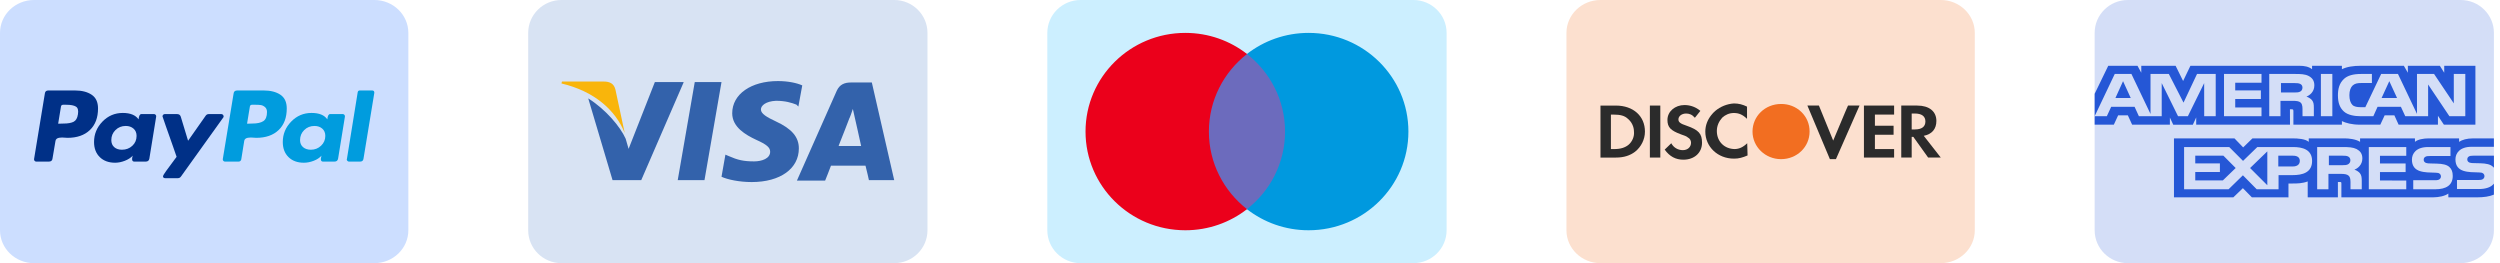 <svg width="209" height="22" viewBox="0 0 209 22" fill="none" xmlns="http://www.w3.org/2000/svg">
<g clip-path="url(#clip0_0_84)">
<path d="M44.157 2.75C44.157 1.231 45.403 0 46.939 0H74.755C76.291 0 77.537 1.231 77.537 2.75V19.25C77.537 20.769 76.291 22 74.755 22H46.939C45.403 22 44.157 20.769 44.157 19.25V2.75Z" fill="#D8E3F3"/>
<path d="M72.885 6.896H71.136C70.607 6.896 70.201 7.057 69.957 7.579L66.622 15.098H68.981C68.981 15.098 69.387 14.092 69.469 13.851C69.713 13.851 72.031 13.851 72.356 13.851C72.437 14.133 72.641 15.057 72.641 15.057H74.755L72.885 6.896ZM70.119 12.163C70.323 11.68 71.014 9.871 71.014 9.871C71.014 9.911 71.217 9.388 71.299 9.107L71.461 9.831C71.461 9.831 71.909 11.801 71.99 12.203H70.119V12.163Z" fill="#3362AB"/>
<path d="M66.784 12.406C66.784 14.095 65.239 15.22 62.84 15.22C61.823 15.22 60.847 15.019 60.318 14.778L60.644 12.929L60.928 13.049C61.66 13.371 62.148 13.492 63.043 13.492C63.694 13.492 64.385 13.25 64.385 12.688C64.385 12.326 64.1 12.084 63.206 11.682C62.352 11.28 61.213 10.637 61.213 9.471C61.213 7.863 62.799 6.777 65.036 6.777C65.89 6.777 66.622 6.938 67.069 7.139L66.744 8.908L66.581 8.747C66.174 8.587 65.646 8.426 64.873 8.426C64.019 8.466 63.612 8.828 63.612 9.149C63.612 9.511 64.1 9.793 64.873 10.155C66.174 10.758 66.784 11.441 66.784 12.406Z" fill="#3362AB"/>
<path d="M46.939 6.978L46.98 6.817H50.477C50.965 6.817 51.331 6.978 51.453 7.5L52.226 11.119C51.453 9.189 49.664 7.621 46.939 6.978Z" fill="#F9B50B"/>
<path d="M57.146 6.898L53.608 15.059H51.209L49.176 8.225C50.64 9.149 51.86 10.597 52.307 11.602L52.551 12.446L54.747 6.858H57.146V6.898Z" fill="#3362AB"/>
<path d="M58.082 6.858H60.318L58.895 15.059H56.658L58.082 6.858Z" fill="#3362AB"/>
</g>
<g clip-path="url(#clip1_0_84)">
<path d="M0 2.75C0 1.231 1.274 0 2.845 0H31.293C32.864 0 34.138 1.231 34.138 2.75V19.25C34.138 20.769 32.864 22 31.293 22H2.845C1.274 22 0 20.769 0 19.25V2.75Z" fill="#CCDEFF"/>
<path d="M7.66 7.918C7.304 7.681 6.838 7.563 6.264 7.563H4.042C3.866 7.563 3.769 7.648 3.75 7.818L2.848 13.296C2.838 13.349 2.852 13.399 2.889 13.443C2.926 13.488 2.973 13.51 3.028 13.51H4.084C4.269 13.51 4.371 13.425 4.389 13.255L4.639 11.778C4.648 11.707 4.681 11.649 4.737 11.604C4.792 11.559 4.862 11.53 4.945 11.517C5.028 11.503 5.107 11.496 5.181 11.496C5.255 11.496 5.343 11.501 5.445 11.51C5.547 11.519 5.612 11.523 5.639 11.523C6.436 11.523 7.061 11.306 7.514 10.872C7.968 10.438 8.195 9.836 8.195 9.066C8.195 8.538 8.017 8.156 7.66 7.918V7.918ZM6.514 9.563C6.468 9.877 6.348 10.082 6.153 10.181C5.959 10.279 5.681 10.329 5.32 10.329L4.862 10.342L5.098 8.905C5.116 8.807 5.176 8.758 5.278 8.758H5.542C5.913 8.758 6.181 8.809 6.348 8.912C6.514 9.015 6.57 9.232 6.514 9.563Z" fill="#003087"/>
<path d="M31.112 7.563H30.084C29.982 7.563 29.922 7.612 29.904 7.71L29.001 13.296L28.987 13.323C28.987 13.368 29.006 13.41 29.043 13.45C29.08 13.491 29.126 13.511 29.182 13.511H30.099C30.274 13.511 30.371 13.426 30.39 13.256L31.293 7.764V7.751C31.293 7.625 31.233 7.563 31.112 7.563V7.563Z" fill="#009CDE"/>
<path d="M18.695 9.726C18.695 9.681 18.676 9.638 18.64 9.598C18.602 9.558 18.561 9.538 18.515 9.538H17.445C17.343 9.538 17.26 9.583 17.195 9.672L15.723 11.767L15.112 9.753C15.065 9.609 14.963 9.538 14.806 9.538H13.764C13.718 9.538 13.676 9.558 13.639 9.598C13.602 9.638 13.584 9.681 13.584 9.726C13.584 9.744 13.674 10.008 13.855 10.518C14.035 11.028 14.23 11.579 14.438 12.169C14.646 12.76 14.755 13.074 14.764 13.109C14.005 14.112 13.626 14.649 13.626 14.72C13.626 14.837 13.686 14.895 13.806 14.895H14.876C14.977 14.895 15.061 14.85 15.126 14.761L18.667 9.82C18.686 9.802 18.695 9.771 18.695 9.726V9.726Z" fill="#003087"/>
<path d="M28.655 9.536H27.599C27.469 9.536 27.391 9.684 27.363 9.979C27.122 9.621 26.683 9.442 26.043 9.442C25.377 9.442 24.809 9.684 24.342 10.167C23.874 10.65 23.641 11.219 23.641 11.872C23.641 12.4 23.8 12.821 24.12 13.134C24.439 13.448 24.867 13.604 25.405 13.604C25.673 13.604 25.946 13.55 26.224 13.443C26.502 13.336 26.719 13.192 26.877 13.013C26.877 13.022 26.867 13.062 26.849 13.134C26.831 13.206 26.821 13.26 26.821 13.295C26.821 13.438 26.881 13.51 27.002 13.51H27.96C28.136 13.51 28.238 13.425 28.266 13.255L28.835 9.751C28.844 9.697 28.831 9.648 28.794 9.603C28.756 9.558 28.71 9.536 28.655 9.536ZM26.842 12.181C26.606 12.405 26.321 12.517 25.988 12.517C25.719 12.517 25.502 12.445 25.335 12.302C25.168 12.159 25.085 11.962 25.085 11.711C25.085 11.38 25.201 11.1 25.432 10.872C25.663 10.644 25.951 10.53 26.294 10.53C26.552 10.53 26.768 10.603 26.939 10.751C27.11 10.899 27.196 11.102 27.196 11.362C27.196 11.684 27.078 11.957 26.842 12.181Z" fill="#009CDE"/>
<path d="M12.876 9.536H11.82C11.691 9.536 11.612 9.684 11.584 9.979C11.334 9.621 10.894 9.442 10.265 9.442C9.598 9.442 9.031 9.684 8.563 10.167C8.096 10.65 7.862 11.219 7.862 11.872C7.862 12.4 8.022 12.821 8.341 13.134C8.661 13.448 9.089 13.604 9.626 13.604C9.885 13.604 10.154 13.55 10.431 13.443C10.709 13.336 10.931 13.192 11.098 13.013C11.061 13.121 11.043 13.215 11.043 13.295C11.043 13.438 11.103 13.51 11.223 13.51H12.181C12.357 13.51 12.459 13.425 12.487 13.255L13.056 9.751C13.066 9.697 13.052 9.648 13.015 9.603C12.978 9.558 12.931 9.536 12.876 9.536ZM11.063 12.188C10.827 12.407 10.538 12.517 10.195 12.517C9.927 12.517 9.711 12.445 9.549 12.302C9.387 12.159 9.306 11.962 9.306 11.711C9.306 11.38 9.422 11.1 9.654 10.872C9.885 10.644 10.172 10.529 10.515 10.529C10.774 10.529 10.989 10.603 11.161 10.751C11.332 10.899 11.418 11.102 11.418 11.362C11.418 11.693 11.3 11.969 11.063 12.188Z" fill="#003087"/>
<path d="M23.439 7.918C23.082 7.681 22.617 7.563 22.043 7.563H19.834C19.649 7.563 19.547 7.648 19.529 7.818L18.626 13.296C18.617 13.349 18.631 13.399 18.668 13.443C18.704 13.488 18.751 13.51 18.806 13.51H19.945C20.056 13.51 20.131 13.452 20.168 13.336L20.418 11.778C20.427 11.707 20.459 11.649 20.515 11.604C20.57 11.559 20.64 11.53 20.723 11.517C20.807 11.503 20.885 11.496 20.959 11.496C21.033 11.496 21.121 11.501 21.223 11.51C21.325 11.519 21.39 11.523 21.418 11.523C22.214 11.523 22.839 11.306 23.293 10.872C23.747 10.438 23.973 9.836 23.973 9.066C23.973 8.538 23.795 8.156 23.439 7.918V7.918ZM22.015 10.127C21.811 10.261 21.506 10.328 21.098 10.328L20.654 10.342L20.89 8.905C20.908 8.807 20.968 8.757 21.07 8.757H21.32C21.524 8.757 21.686 8.766 21.807 8.784C21.927 8.802 22.043 8.858 22.154 8.952C22.265 9.046 22.321 9.183 22.321 9.362C22.321 9.738 22.219 9.993 22.015 10.127Z" fill="#009CDE"/>
</g>
<g clip-path="url(#clip2_0_84)">
<path d="M87.556 2.75C87.556 1.231 88.802 0 90.338 0H118.154C119.69 0 120.936 1.231 120.936 2.75V19.25C120.936 20.769 119.69 22 118.154 22H90.338C88.802 22 87.556 20.769 87.556 19.25V2.75Z" fill="#CCEFFF"/>
<path d="M107.897 17.488H100.596V4.516H107.897V17.488Z" fill="#6C6BBD"/>
<path d="M101.063 11C101.063 8.369 102.31 6.025 104.25 4.514C102.831 3.409 101.04 2.75 99.093 2.75C94.485 2.75 90.75 6.444 90.75 11C90.75 15.556 94.485 19.25 99.093 19.25C101.04 19.25 102.831 18.591 104.25 17.486C102.31 15.976 101.063 13.632 101.063 11Z" fill="#EB001B"/>
<path d="M117.743 11C117.743 15.556 114.008 19.25 109.399 19.25C107.453 19.25 105.662 18.591 104.242 17.486C106.183 15.976 107.43 13.632 107.43 11C107.43 8.369 106.183 6.025 104.242 4.514C105.662 3.409 107.453 2.75 109.399 2.75C114.008 2.75 117.743 6.444 117.743 11Z" fill="#0099DF"/>
</g>
<g clip-path="url(#clip3_0_84)">
<path d="M130.955 2.75C130.955 1.231 132.229 0 133.8 0H162.248C163.819 0 165.093 1.231 165.093 2.75V19.25C165.093 20.769 163.819 22 162.248 22H133.8C132.229 22 130.955 20.769 130.955 19.25V2.75Z" fill="#FCE0CF"/>
<path d="M151.281 10.986C151.284 10.395 151.055 9.803 150.593 9.357C150.131 8.91 149.517 8.688 148.905 8.692C148.902 8.692 148.899 8.692 148.896 8.692C147.565 8.692 146.51 9.712 146.51 10.998C146.51 12.272 147.578 13.305 148.896 13.305C150.227 13.305 151.282 12.284 151.282 10.998C151.282 10.994 151.281 10.99 151.281 10.986Z" fill="#F26E21"/>
<path d="M146.067 11.974C145.71 12.319 145.381 12.454 145.026 12.461C144.163 12.454 143.528 11.836 143.528 10.954C143.528 10.511 143.702 10.147 143.977 9.836C144.235 9.599 144.568 9.446 144.95 9.446C145.363 9.446 145.684 9.579 146.051 9.934V8.914C145.684 8.737 145.363 8.648 144.95 8.648C144.367 8.688 143.817 8.916 143.395 9.274C143.274 9.379 143.157 9.496 143.058 9.63C142.75 10.016 142.564 10.488 142.564 10.999C142.564 12.285 143.62 13.261 144.95 13.261C144.957 13.261 144.963 13.26 144.969 13.26C144.978 13.26 144.987 13.261 144.996 13.261C145.363 13.261 145.684 13.172 146.097 12.995L146.067 11.974C146.051 11.989 146.082 12.003 146.067 12.017V11.974Z" fill="#2B2B2B"/>
<path d="M154.294 9.283L153.255 11.753L152.062 8.825H151.098L152.979 13.305H153.484L155.457 8.825H154.494L154.294 9.283Z" fill="#2B2B2B"/>
<path d="M155.825 10.777V13.172H158.303H158.348V12.462H157.568H156.742V11.664V11.265H158.303V10.511H156.742V9.579H158.348V8.825H155.825V10.777Z" fill="#2B2B2B"/>
<path d="M135.085 8.826H133.8V13.173H135.085C135.773 13.173 136.278 12.996 136.691 12.685C137.195 12.286 137.517 11.665 137.517 11C137.517 9.713 136.553 8.826 135.085 8.826ZM136.14 12.109C135.865 12.33 135.498 12.463 134.947 12.463H134.672V9.58H134.901C135.452 9.58 135.819 9.669 136.094 9.935C136.415 10.201 136.599 10.601 136.599 11C136.645 11.399 136.461 11.842 136.14 12.109Z" fill="#2B2B2B"/>
<path d="M138.802 8.825H137.93V13.172H138.802V8.825Z" fill="#2B2B2B"/>
<path d="M141.004 10.511C140.454 10.334 140.316 10.201 140.316 9.979C140.316 9.713 140.591 9.491 140.958 9.491C141.234 9.491 141.463 9.58 141.692 9.846L142.151 9.27C141.784 8.959 141.325 8.782 140.821 8.782C140.04 8.782 139.398 9.314 139.398 10.024C139.398 10.645 139.674 10.911 140.499 11.221C140.867 11.354 141.004 11.399 141.096 11.487C141.279 11.576 141.371 11.754 141.371 11.931C141.371 12.286 141.096 12.552 140.683 12.552C140.27 12.552 139.903 12.33 139.719 11.975L139.169 12.507C139.582 13.084 140.086 13.35 140.729 13.35C141.646 13.35 142.289 12.774 142.289 11.931C142.289 11.177 142.014 10.866 141.004 10.511Z" fill="#2B2B2B"/>
<path d="M160.826 11.354C161.515 11.221 161.882 10.777 161.882 10.112C161.882 9.314 161.285 8.825 160.276 8.825H158.945V13.172H159.817V11.442H159.955L161.193 13.172H162.249L160.826 11.354ZM160.092 10.821H159.817V9.491H160.092C160.643 9.491 160.964 9.712 160.964 10.156C160.964 10.6 160.643 10.821 160.092 10.821Z" fill="#2B2B2B"/>
</g>
<g clip-path="url(#clip4_0_84)">
<path d="M175.113 2.75C175.113 1.231 176.358 0 177.894 0H205.71C207.247 0 208.492 1.231 208.492 2.75V19.25C208.492 20.769 207.247 22 205.71 22H177.894C176.358 22 175.113 20.769 175.113 19.25V2.75Z" fill="#D4DEF7"/>
<path d="M199.746 6.786L199.1 8.194H200.395L199.746 6.786ZM192.293 7.658C192.415 7.601 192.486 7.477 192.486 7.323C192.486 7.172 192.411 7.062 192.289 7.011C192.178 6.954 192.008 6.947 191.844 6.947H190.689V7.731H191.829C192.011 7.731 192.164 7.729 192.293 7.658ZM177.487 6.786L176.849 8.194H178.13L177.487 6.786ZM207.217 15.803H205.405V15.046H207.21C207.388 15.046 207.514 15.025 207.589 14.959C207.661 14.899 207.701 14.816 207.7 14.729C207.7 14.626 207.655 14.544 207.585 14.495C207.517 14.441 207.418 14.416 207.255 14.416C206.374 14.39 205.275 14.441 205.275 13.323C205.275 12.811 205.636 12.272 206.621 12.272H208.49V11.569H206.753C206.229 11.569 205.849 11.682 205.579 11.858V11.569H203.01C202.6 11.569 202.118 11.661 201.89 11.858V11.569H197.302V11.858C196.937 11.621 196.321 11.569 196.037 11.569H193.011V11.858C192.723 11.606 192.08 11.569 191.689 11.569H188.303L187.528 12.323L186.802 11.569H181.744V16.498H186.707L187.505 15.731L188.257 16.498L191.316 16.5V15.341H191.617C192.023 15.347 192.502 15.332 192.924 15.168V16.497H195.448V15.213H195.569C195.725 15.213 195.74 15.219 195.74 15.358V16.497H203.405C203.892 16.497 204.401 16.385 204.682 16.182V16.497H207.114C207.62 16.497 208.114 16.433 208.49 16.27V15.352C208.262 15.652 207.818 15.804 207.217 15.804L207.217 15.803ZM191.657 14.64H190.487V15.825H188.663L187.507 14.655L186.307 15.825H182.59V12.293H186.364L187.518 13.45L188.712 12.293H191.71C192.455 12.293 193.291 12.478 193.291 13.456C193.291 14.437 192.478 14.64 191.657 14.64ZM197.288 14.48C197.42 14.652 197.439 14.813 197.443 15.124V15.825H196.501V15.383C196.501 15.17 196.524 14.856 196.349 14.691C196.212 14.565 196.003 14.535 195.661 14.535H194.658V15.825H193.715V12.293H195.881C196.357 12.293 196.703 12.312 197.011 12.46C197.307 12.62 197.493 12.841 197.493 13.244C197.493 13.807 197.075 14.095 196.828 14.183C197.037 14.253 197.207 14.377 197.288 14.48ZM201.164 13.023H198.966V13.665H201.11V14.386H198.966V15.088L201.164 15.092V15.825H198.032V12.293H201.164V13.023ZM203.575 15.824H201.747V15.067H203.568C203.746 15.067 203.872 15.046 203.951 14.98C204.015 14.925 204.062 14.846 204.062 14.749C204.062 14.646 204.012 14.565 203.947 14.516C203.876 14.462 203.776 14.438 203.613 14.438C202.736 14.41 201.637 14.462 201.637 13.344C201.637 12.832 201.995 12.293 202.978 12.293H204.86V13.044H203.138C202.967 13.044 202.857 13.05 202.762 13.108C202.659 13.166 202.621 13.25 202.621 13.362C202.621 13.495 202.709 13.586 202.827 13.625C202.926 13.656 203.032 13.665 203.192 13.665L203.697 13.678C204.206 13.689 204.556 13.768 204.768 13.962C204.951 14.132 205.049 14.347 205.049 14.71C205.049 15.47 204.521 15.824 203.575 15.824ZM196.297 13.08C196.184 13.02 196.017 13.016 195.85 13.016H194.694V13.809H195.834C196.017 13.809 196.172 13.804 196.297 13.737C196.419 13.671 196.492 13.549 196.492 13.398C196.492 13.247 196.419 13.137 196.297 13.08ZM206.782 13.016C206.611 13.016 206.497 13.022 206.402 13.08C206.303 13.137 206.265 13.222 206.265 13.334C206.265 13.467 206.348 13.558 206.47 13.597C206.569 13.628 206.675 13.637 206.832 13.637L207.34 13.649C207.853 13.661 208.196 13.74 208.405 13.934C208.443 13.961 208.466 13.991 208.492 14.021V13.016H206.782L206.782 13.016ZM191.69 13.016H190.466V13.916H191.679C192.04 13.916 192.264 13.755 192.264 13.449C192.264 13.14 192.029 13.016 191.69 13.016ZM183.524 13.016V13.658H185.584V14.379H183.524V15.082H185.831L186.903 14.046L185.877 13.016H183.524ZM189.548 15.486V12.655L188.108 14.047L189.548 15.486ZM183.603 9.816V10.424H191.443L191.439 9.137H191.591C191.697 9.14 191.728 9.149 191.728 9.307V10.424H195.783V10.125C196.11 10.282 196.618 10.424 197.288 10.424H198.993L199.358 9.64H200.168L200.525 10.424H203.812V9.679L204.31 10.424H206.944V5.5H204.337V6.082L203.972 5.5H201.297V6.082L200.962 5.5H197.348C196.744 5.5 196.212 5.576 195.783 5.788V5.5H193.289V5.788C193.016 5.569 192.643 5.5 192.229 5.5H183.119L182.508 6.772L181.881 5.5H179.011V6.082L178.696 5.5H176.249L175.113 7.841V9.714L176.793 6.183H178.187L179.783 9.526V6.183H181.315L182.543 8.579L183.671 6.183H185.233V9.714H184.271L184.268 6.949L182.907 9.714H182.083L180.719 6.946V9.714H178.81L178.45 8.927H176.496L176.132 9.714H175.113V10.425H176.716L177.078 9.64H177.887L178.247 10.425H181.402V9.825L181.684 10.427H183.321L183.603 9.816L183.603 9.816ZM195.957 6.595C196.26 6.313 196.735 6.183 197.382 6.183H198.29V6.94H197.401C197.058 6.94 196.865 6.986 196.679 7.149C196.519 7.298 196.409 7.579 196.409 7.949C196.409 8.327 196.493 8.6 196.667 8.778C196.811 8.918 197.074 8.96 197.321 8.96H197.742L199.065 6.183H200.471L202.06 9.523V6.183H203.488L205.138 8.642V6.183H206.099V9.714H204.769L202.991 7.064V9.714H201.079L200.714 8.927H198.765L198.411 9.714H197.313C196.857 9.714 196.279 9.623 195.952 9.324C195.622 9.024 195.451 8.618 195.451 7.976C195.451 7.452 195.553 6.973 195.957 6.595ZM194.027 6.183H194.984V9.714H194.027V6.183ZM189.71 6.183H191.868C192.347 6.183 192.701 6.195 193.004 6.352C193.301 6.51 193.479 6.74 193.479 7.134C193.479 7.697 193.061 7.988 192.818 8.075C193.023 8.146 193.199 8.27 193.282 8.373C193.415 8.548 193.438 8.705 193.438 9.02V9.714H192.491L192.488 9.269C192.488 9.056 192.51 8.751 192.34 8.581C192.203 8.457 191.993 8.43 191.656 8.43H190.648V9.714H189.71L189.71 6.183ZM185.927 6.183H189.062V6.918H186.865V7.555H189.009V8.279H186.865V8.984H189.062V9.714H185.927V6.183Z" fill="#2557D6"/>
</g>
<defs>
<clipPath id="clip0_0_84">
<rect width="33.314" height="21.957" fill="white" transform="translate(44.157) scale(1.002)"/>
</clipPath>
<clipPath id="clip1_0_84">
<rect width="34.071" height="21.957" fill="white" transform="scale(1.002)"/>
</clipPath>
<clipPath id="clip2_0_84">
<rect width="33.314" height="21.957" fill="white" transform="translate(87.556) scale(1.002)"/>
</clipPath>
<clipPath id="clip3_0_84">
<rect width="34.071" height="21.957" fill="white" transform="translate(130.955) scale(1.002)"/>
</clipPath>
<clipPath id="clip4_0_84">
<rect width="33.314" height="21.957" fill="white" transform="translate(175.113) scale(1.002)"/>
</clipPath>
</defs>
</svg>
